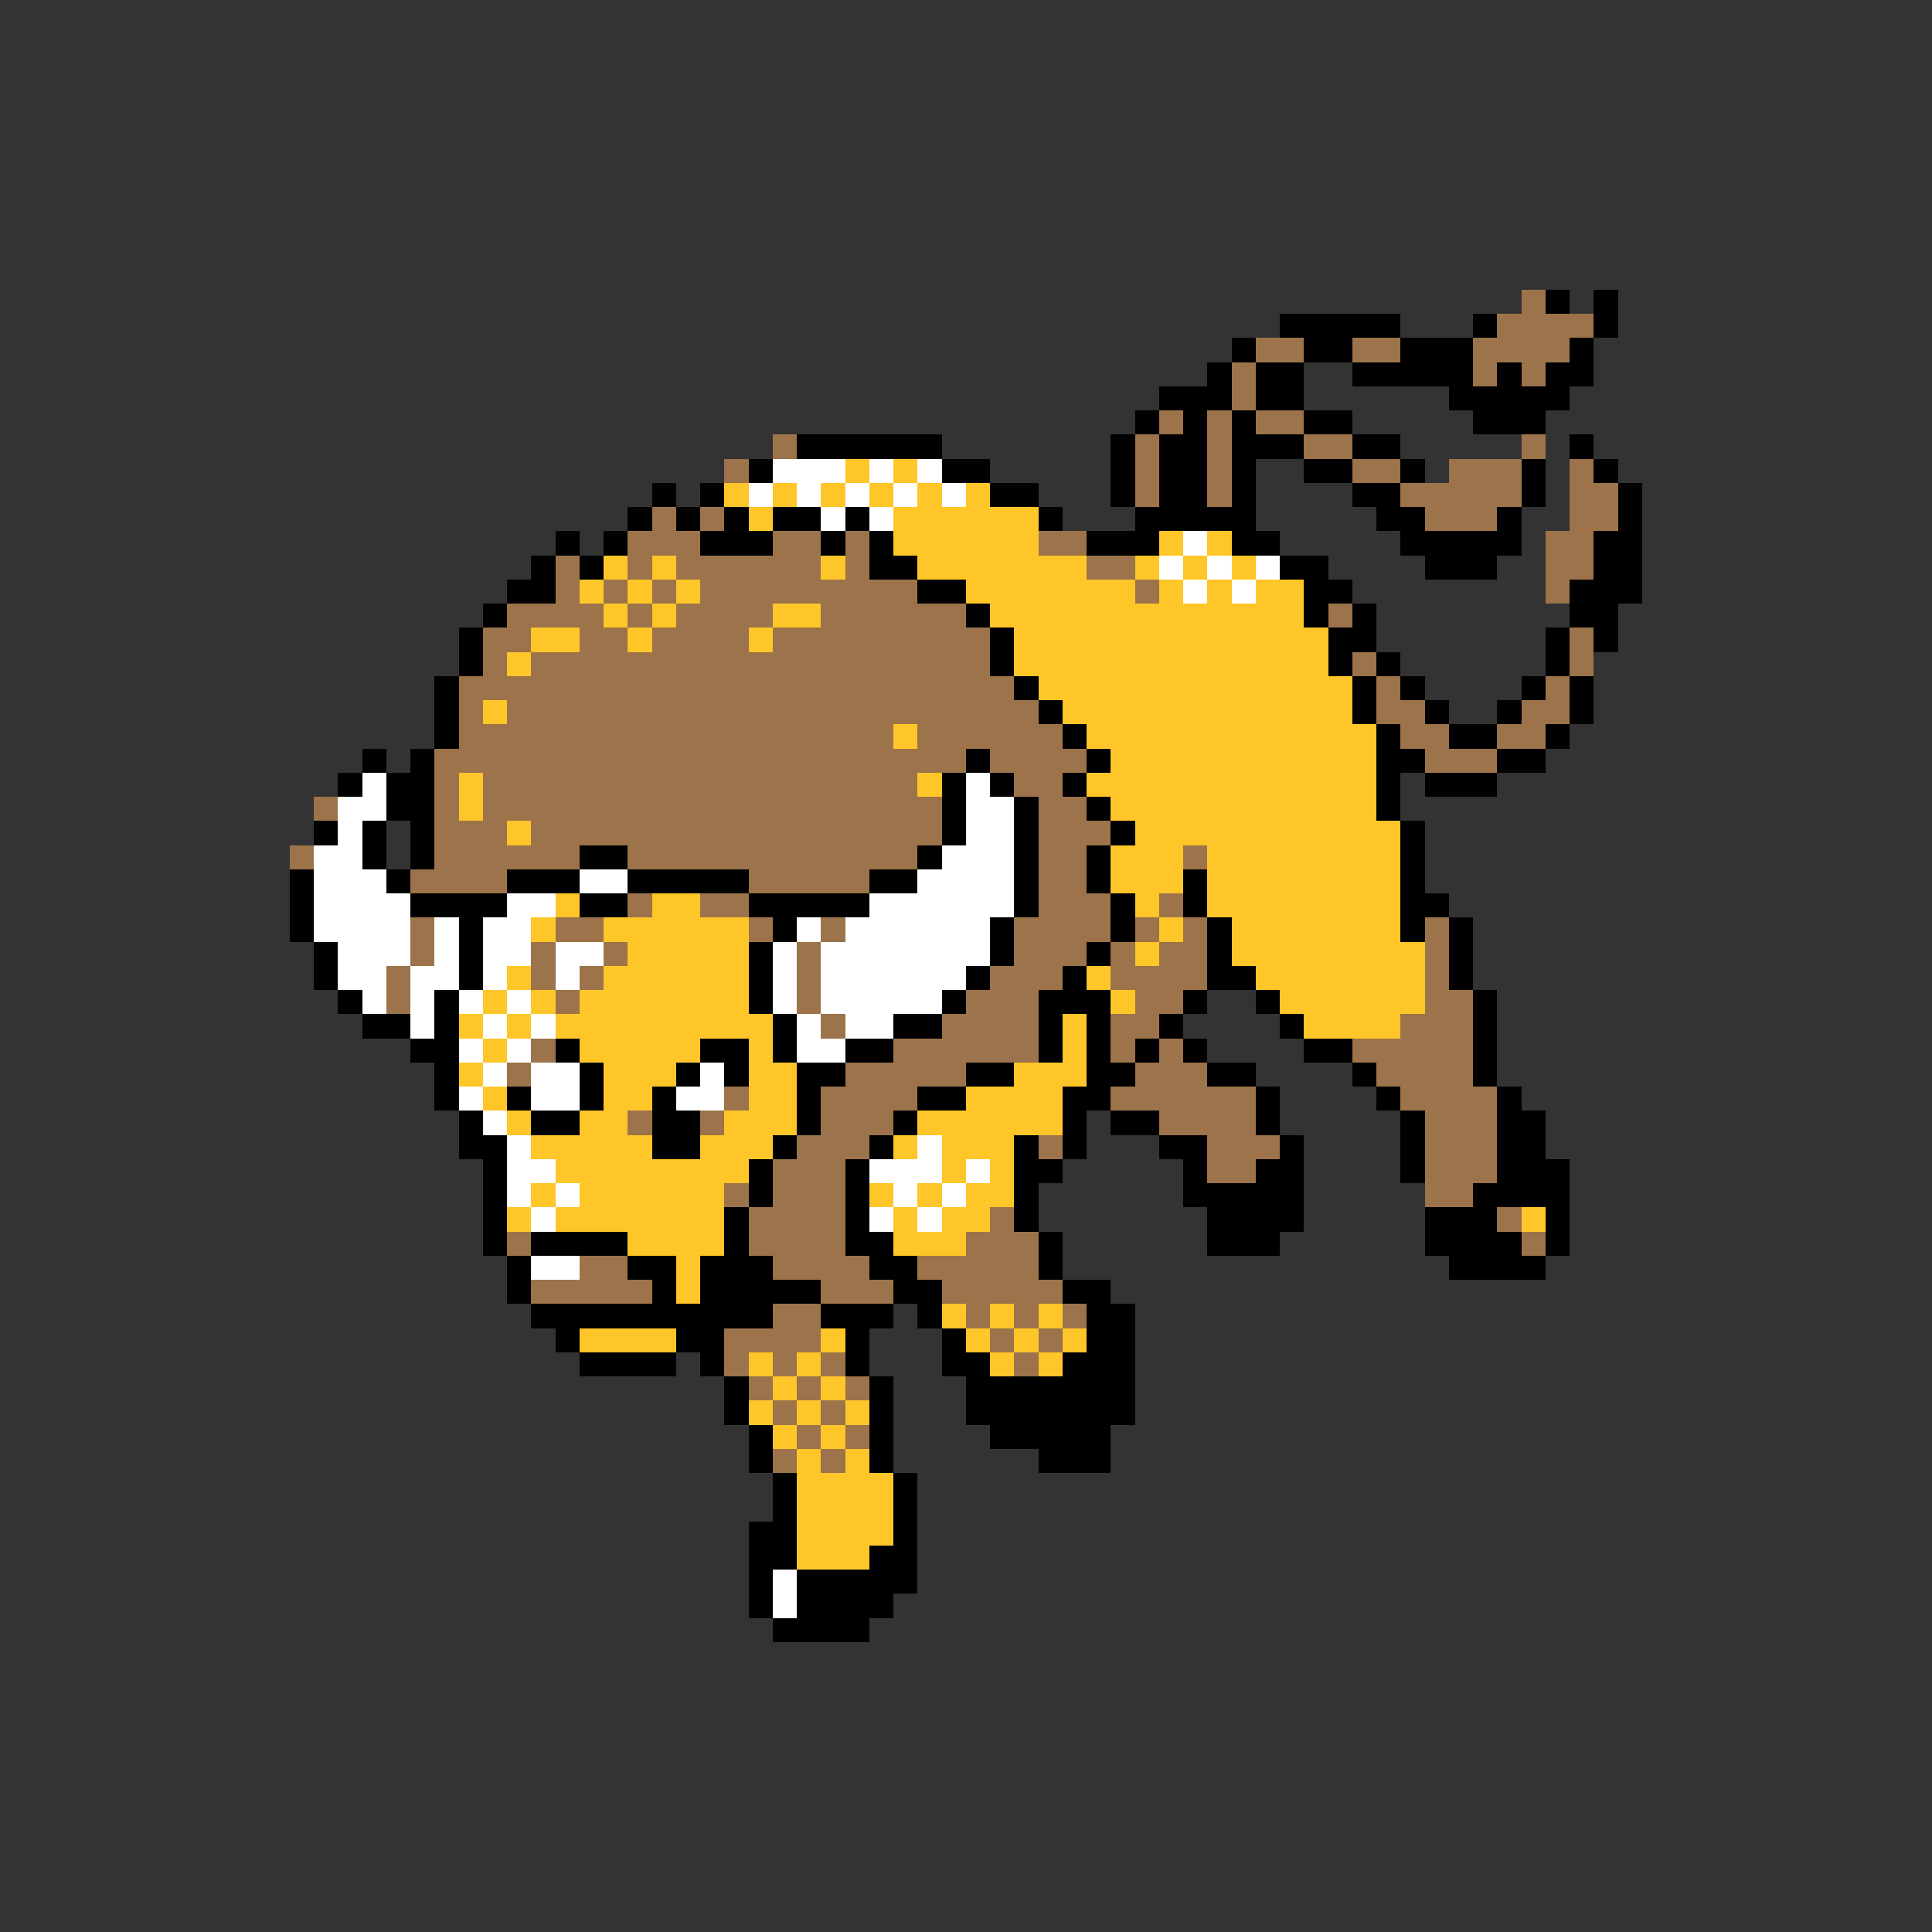 <svg xmlns="http://www.w3.org/2000/svg" viewBox="0 -0.5 80 80" shape-rendering="crispEdges">
<rect x="0" y="-0.5" width="80" height="80" fill="#333333" stroke="none"/>
<path stroke="#9c734a" d="M63 12h1M62 13h4M52 14h2M56 14h2M61 14h4M51 15h1M61 15h1M63 15h1M51 16h1M48 17h1M50 17h1M52 17h2M32 18h1M47 18h1M50 18h1M54 18h2M63 18h1M30 19h1M47 19h1M50 19h1M56 19h2M60 19h3M65 19h1M47 20h1M50 20h1M58 20h5M65 20h2M27 21h1M29 21h1M59 21h3M65 21h2M26 22h3M32 22h2M35 22h1M43 22h2M64 22h2M23 23h1M26 23h1M28 23h6M35 23h1M45 23h2M64 23h2M23 24h1M25 24h1M27 24h1M29 24h9M47 24h1M64 24h1M21 25h4M26 25h1M28 25h4M34 25h6M55 25h1M20 26h2M24 26h2M27 26h4M32 26h9M65 26h1M20 27h1M22 27h19M56 27h1M65 27h1M19 28h23M57 28h1M64 28h1M19 29h1M21 29h22M57 29h2M63 29h2M19 30h18M38 30h6M58 30h2M62 30h2M18 31h22M41 31h4M59 31h3M18 32h1M20 32h18M42 32h2M13 33h1M18 33h1M20 33h19M43 33h2M18 34h3M22 34h17M43 34h3M12 35h1M18 35h6M26 35h12M43 35h2M49 35h1M17 36h4M31 36h5M43 36h2M26 37h1M29 37h2M43 37h3M48 37h1M17 38h1M23 38h2M31 38h1M34 38h1M42 38h4M47 38h1M49 38h1M59 38h1M17 39h1M22 39h1M25 39h1M33 39h1M42 39h3M46 39h1M48 39h2M59 39h1M16 40h1M22 40h1M24 40h1M33 40h1M41 40h3M46 40h4M59 40h1M16 41h1M23 41h1M33 41h1M40 41h3M47 41h2M59 41h2M34 42h1M39 42h4M46 42h2M58 42h3M22 43h1M37 43h6M46 43h1M48 43h1M56 43h5M21 44h1M35 44h5M47 44h3M57 44h4M30 45h1M34 45h4M46 45h6M58 45h4M26 46h1M29 46h1M34 46h3M48 46h4M59 46h3M33 47h3M43 47h1M50 47h3M59 47h3M32 48h3M50 48h2M59 48h3M30 49h1M32 49h3M59 49h2M31 50h4M41 50h1M62 50h1M21 51h1M31 51h4M40 51h3M63 51h1M24 52h2M32 52h4M38 52h5M22 53h5M34 53h3M39 53h5M32 54h2M40 54h1M42 54h1M44 54h1M30 55h4M41 55h1M43 55h1M30 56h1M32 56h1M34 56h1M42 56h1M31 57h1M33 57h1M35 57h1M32 58h1M34 58h1M33 59h1M35 59h1M32 60h1M34 60h1" />
<path stroke="#000000" d="M64 12h1M66 12h1M53 13h5M61 13h1M66 13h1M51 14h1M54 14h2M58 14h3M65 14h1M50 15h1M52 15h2M56 15h5M62 15h1M64 15h2M48 16h3M52 16h2M60 16h5M47 17h1M49 17h1M51 17h1M54 17h2M61 17h3M33 18h6M46 18h1M48 18h2M51 18h3M56 18h2M65 18h1M31 19h1M39 19h2M46 19h1M48 19h2M51 19h1M54 19h2M58 19h1M63 19h1M66 19h1M27 20h1M29 20h1M41 20h2M46 20h1M48 20h2M51 20h1M56 20h2M63 20h1M67 20h1M26 21h1M28 21h1M30 21h1M32 21h2M35 21h1M43 21h1M47 21h5M57 21h2M62 21h1M67 21h1M23 22h1M25 22h1M29 22h3M34 22h1M36 22h1M45 22h3M51 22h2M58 22h5M66 22h2M22 23h1M24 23h1M36 23h2M53 23h2M59 23h3M66 23h2M21 24h2M38 24h2M54 24h2M65 24h3M20 25h1M40 25h1M54 25h1M56 25h1M65 25h2M19 26h1M41 26h1M55 26h2M64 26h1M66 26h1M19 27h1M41 27h1M55 27h1M57 27h1M64 27h1M18 28h1M42 28h1M56 28h1M58 28h1M63 28h1M65 28h1M18 29h1M43 29h1M56 29h1M59 29h1M62 29h1M65 29h1M18 30h1M44 30h1M57 30h1M60 30h2M64 30h1M15 31h1M17 31h1M40 31h1M45 31h1M57 31h2M62 31h2M14 32h1M16 32h2M39 32h1M41 32h1M44 32h1M57 32h1M59 32h3M16 33h2M39 33h1M42 33h1M45 33h1M57 33h1M13 34h1M15 34h1M17 34h1M39 34h1M42 34h1M46 34h1M58 34h1M15 35h1M17 35h1M24 35h2M38 35h1M42 35h1M45 35h1M58 35h1M12 36h1M16 36h1M21 36h3M26 36h5M36 36h2M42 36h1M45 36h1M49 36h1M58 36h1M12 37h1M17 37h4M24 37h2M31 37h5M42 37h1M46 37h1M49 37h1M58 37h2M12 38h1M19 38h1M32 38h1M41 38h1M46 38h1M50 38h1M58 38h1M60 38h1M13 39h1M19 39h1M31 39h1M41 39h1M45 39h1M50 39h1M60 39h1M13 40h1M19 40h1M31 40h1M40 40h1M44 40h1M50 40h2M60 40h1M14 41h1M18 41h1M31 41h1M39 41h1M43 41h3M49 41h1M52 41h1M61 41h1M15 42h2M18 42h1M32 42h1M37 42h2M43 42h1M45 42h1M48 42h1M53 42h1M61 42h1M17 43h2M23 43h1M29 43h2M32 43h1M35 43h2M43 43h1M45 43h1M47 43h1M49 43h1M54 43h2M61 43h1M18 44h1M24 44h1M28 44h1M30 44h1M33 44h2M40 44h2M45 44h2M50 44h2M56 44h1M61 44h1M18 45h1M21 45h1M24 45h1M27 45h1M33 45h1M38 45h2M44 45h2M52 45h1M57 45h1M62 45h1M19 46h1M22 46h2M27 46h2M33 46h1M37 46h1M44 46h1M46 46h2M52 46h1M58 46h1M62 46h2M19 47h2M27 47h2M32 47h1M36 47h1M42 47h1M44 47h1M48 47h2M53 47h1M58 47h1M62 47h2M20 48h1M31 48h1M35 48h1M42 48h2M49 48h1M52 48h2M58 48h1M62 48h3M20 49h1M31 49h1M35 49h1M42 49h1M49 49h5M61 49h4M20 50h1M30 50h1M35 50h1M42 50h1M50 50h4M59 50h3M64 50h1M20 51h1M22 51h4M30 51h1M35 51h2M43 51h1M50 51h3M59 51h4M64 51h1M21 52h1M26 52h2M29 52h3M36 52h2M43 52h1M60 52h4M21 53h1M27 53h1M29 53h5M37 53h2M44 53h2M22 54h10M34 54h3M38 54h1M45 54h2M23 55h1M28 55h2M35 55h1M39 55h1M45 55h2M24 56h4M29 56h1M35 56h1M39 56h2M44 56h3M30 57h1M36 57h1M40 57h7M30 58h1M36 58h1M40 58h7M31 59h1M36 59h1M41 59h5M31 60h1M36 60h1M43 60h3M32 61h1M37 61h1M32 62h1M37 62h1M31 63h2M37 63h1M31 64h2M36 64h2M31 65h1M33 65h5M31 66h1M33 66h4M32 67h4" />
<path stroke="#ffffff" d="M32 19h3M36 19h1M38 19h1M31 20h1M33 20h1M35 20h1M37 20h1M39 20h1M34 21h1M36 21h1M49 22h1M48 23h1M50 23h1M52 23h1M49 24h1M51 24h1M15 32h1M40 32h1M14 33h2M40 33h2M14 34h1M40 34h2M13 35h2M39 35h3M13 36h3M24 36h2M38 36h4M13 37h4M21 37h2M36 37h6M13 38h4M18 38h1M20 38h2M33 38h1M35 38h6M14 39h3M18 39h1M20 39h2M23 39h2M32 39h1M34 39h7M14 40h2M17 40h2M20 40h1M23 40h1M32 40h1M34 40h6M15 41h1M17 41h1M19 41h1M21 41h1M32 41h1M34 41h5M17 42h1M20 42h1M22 42h1M33 42h1M35 42h2M19 43h1M21 43h1M33 43h2M20 44h1M22 44h2M29 44h1M19 45h1M22 45h2M28 45h2M20 46h1M21 47h1M38 47h1M21 48h2M36 48h3M40 48h1M21 49h1M23 49h1M37 49h1M39 49h1M22 50h1M36 50h1M38 50h1M22 52h2M32 65h1M32 66h1" />
<path stroke="#ffc629" d="M35 19h1M37 19h1M30 20h1M32 20h1M34 20h1M36 20h1M38 20h1M40 20h1M31 21h1M37 21h6M37 22h6M48 22h1M50 22h1M25 23h1M27 23h1M34 23h1M38 23h7M47 23h1M49 23h1M51 23h1M24 24h1M26 24h1M28 24h1M40 24h7M48 24h1M50 24h1M52 24h2M25 25h1M27 25h1M32 25h2M41 25h13M22 26h2M26 26h1M31 26h1M42 26h13M21 27h1M42 27h13M43 28h13M20 29h1M44 29h12M37 30h1M45 30h12M46 31h11M19 32h1M38 32h1M45 32h12M19 33h1M46 33h11M21 34h1M47 34h11M46 35h3M50 35h8M46 36h3M50 36h8M23 37h1M27 37h2M47 37h1M50 37h8M22 38h1M25 38h6M48 38h1M51 38h7M26 39h5M47 39h1M51 39h8M21 40h1M25 40h6M45 40h1M52 40h7M20 41h1M22 41h1M24 41h7M46 41h1M53 41h6M19 42h1M21 42h1M23 42h9M44 42h1M54 42h4M20 43h1M24 43h5M31 43h1M44 43h1M19 44h1M25 44h3M31 44h2M42 44h3M20 45h1M25 45h2M31 45h2M40 45h4M21 46h1M24 46h2M30 46h3M38 46h6M22 47h5M29 47h3M37 47h1M39 47h3M23 48h8M39 48h1M41 48h1M22 49h1M24 49h6M36 49h1M38 49h1M40 49h2M21 50h1M23 50h7M37 50h1M39 50h2M63 50h1M26 51h4M37 51h3M28 52h1M28 53h1M39 54h1M41 54h1M43 54h1M24 55h4M34 55h1M40 55h1M42 55h1M44 55h1M31 56h1M33 56h1M41 56h1M43 56h1M32 57h1M34 57h1M31 58h1M33 58h1M35 58h1M32 59h1M34 59h1M33 60h1M35 60h1M33 61h4M33 62h4M33 63h4M33 64h3" />
</svg>